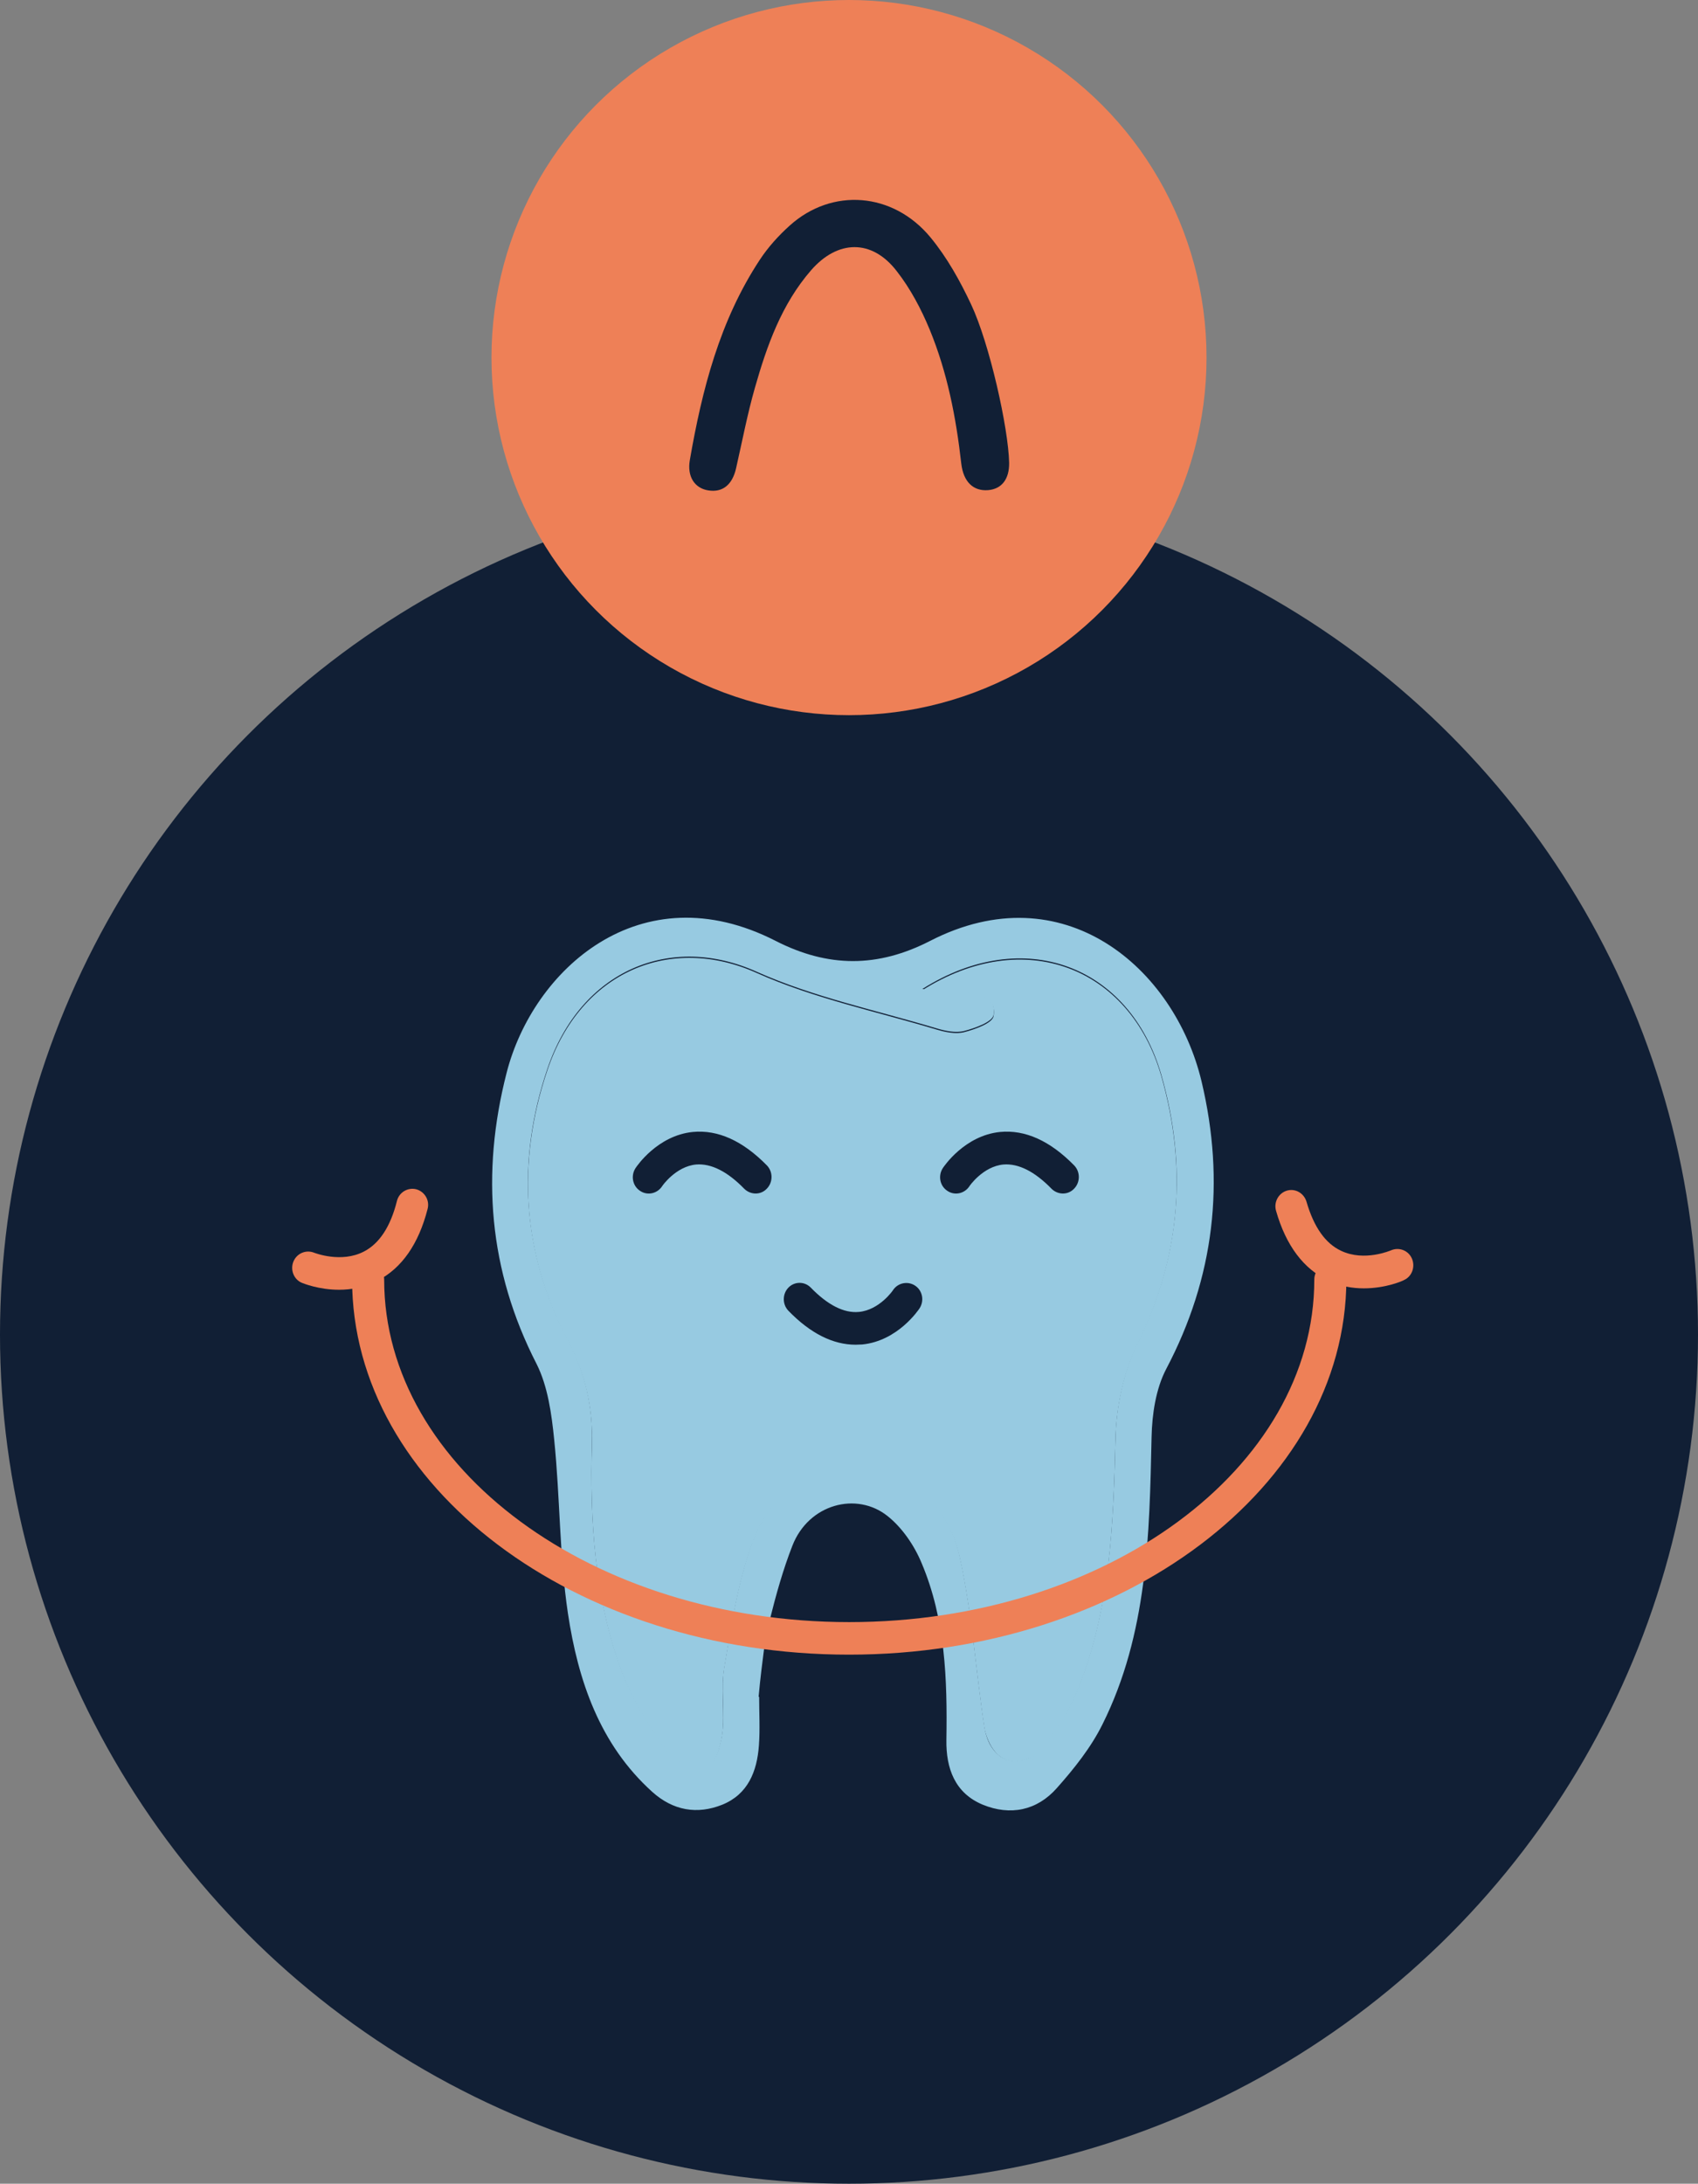 <?xml version="1.0" encoding="utf-8"?>
<!-- Generator: Adobe Illustrator 25.2.1, SVG Export Plug-In . SVG Version: 6.00 Build 0)  -->
<svg version="1.1" id="Capa_1" xmlns="http://www.w3.org/2000/svg" xmlns:xlink="http://www.w3.org/1999/xlink" x="0px" y="0px"
	 viewBox="0 0 72 92.58" style="enable-background:new 0 0 72 92.58;" xml:space="preserve">
<rect x="0" y="0" width="72" height="92.58" fill="#808080" stroke="none"/>
<style type="text/css">
	.st0{fill:#111F35;}
	.st1{fill:#FFFFFF;}
	.st2{fill:none;stroke:#111F35;stroke-width:3;stroke-linecap:round;stroke-miterlimit:10;}
	.st3{fill:#669BBA;}
	.st4{fill:none;}
	.st5{fill:#96C9DA;}
	.st6{fill:#F5F4F4;}
	.st7{fill:#97CAE1;}
	.st8{fill:#0E1F35;}
	.st9{fill:#EE8057;}
</style>
<circle class="st0" cx="-125.36" cy="62.31" r="78"/>
<g>
	<g>
		<g>
			<path class="st0" d="M-52.08-307.89c-0.29,0.66-0.92,1.06-1.58,1.06c-0.23,0-0.47-0.05-0.69-0.15c-1.02-0.46-2.01-0.95-2.96-1.46
				c-0.1-1.37-0.15-2.75-0.17-4.13c1.42,0.84,2.93,1.62,4.51,2.34C-52.1-309.83-51.7-308.79-52.08-307.89z"/>
		</g>
	</g>
	<path class="st1" d="M-40.97-361.94l10.82,3.28c0,0,7.14-4.98,9.48-5.04c2.34-0.06,11.78,0,12.49,2.52
		c0.71,2.52,5.9,9.44,5.9,14.11s-0.11,16.68-4.77,25.35c0,0-1.12,24.92-3.72,28.56c-2.59,3.64-4.35,8.98-8.07,8.98
		s-4.25-22.28-9.19-26.44c-4.93-4.16-9.98-1.21-9.98-1.21s-5.52,10.61-5.89,17.07s-0.36,14.03-6.97,7.96
		c-6.61-6.07-6.89-15.81-8.75-33.28c-1.86-17.47-8.87-11.89-3.6-34.2c0,0,10.33-13,19.32-9.4
		C-34.91-360.11-40.97-361.94-40.97-361.94z"/>
	<path class="st0" d="M-52.07-338.22c-0.33,0-0.66-0.1-0.96-0.3c-0.79-0.55-1-1.65-0.47-2.46c0.08-0.13,2.07-3.11,5.47-3.45
		c2.39-0.24,4.75,0.83,7.03,3.18c0.67,0.69,0.67,1.81,0,2.5c-0.67,0.69-1.76,0.69-2.44,0c-1.52-1.57-2.97-2.3-4.26-2.16
		c-1.75,0.18-2.94,1.88-2.95,1.9C-50.97-338.49-51.51-338.22-52.07-338.22z"/>
	<path class="st2" d="M-28.3-328.69c0,0-3.96,6.07-9.86,0"/>
	<path class="st0" d="M-23.7-338.22c-0.33,0-0.66-0.1-0.96-0.3c-0.79-0.55-1-1.65-0.47-2.46c0.08-0.13,2.07-3.11,5.47-3.45
		c2.39-0.24,4.75,0.83,7.03,3.18c0.67,0.69,0.67,1.81,0,2.5c-0.67,0.69-1.76,0.69-2.44,0c-1.52-1.57-2.97-2.3-4.26-2.16
		c-1.75,0.18-2.94,1.88-2.95,1.9C-22.61-338.49-23.15-338.22-23.7-338.22z"/>
	<path class="st0" d="M7.03-317.25c-0.57-0.78-1.65-0.94-2.41-0.36c-4.79,3.66-8.85,3.91-10.48,3.83c0.04-1.24,0.06-2.49,0.09-3.73
		c0.05-2.12,0.39-4.47,1.34-6.3c4.45-8.49,5.48-17.33,3.27-26.62c-2.5-10.55-12.78-19.34-25.06-13.01
		c-4.82,2.49-9.39,2.49-14.24,0.01c-12.53-6.42-22.42,2.7-24.84,12.22c-2.37,9.31-1.66,18.27,2.76,26.92
		c1.06,2.08,1.4,4.65,1.65,7.04c0.09,0.86,0.16,1.73,0.21,2.59c-8.18-5.89-12.86-13.95-12.86-22.6c0-0.03,0-0.05-0.01-0.08
		c1.95-1.27,3.32-3.43,4.08-6.43c0.24-0.95-0.31-1.91-1.24-2.16c-0.91-0.24-1.86,0.32-2.1,1.27c-0.58,2.29-1.57,3.82-2.94,4.54
		c-2.02,1.05-4.38,0.13-4.43,0.11c-0.88-0.36-1.88,0.07-2.24,0.97c-0.36,0.91,0.06,1.94,0.94,2.31c0.1,0.04,1.59,0.65,3.54,0.65
		c0.31,0,0.64-0.02,0.97-0.05c0.42,10.19,6.43,19.49,16.55,25.88c0.17,3.03,0.34,6.05,0.78,9.04c0.92,6.23,2.94,12.15,7.78,16.53
		c1.91,1.73,4.14,2.13,6.47,1.18c2.35-0.96,3.21-3.05,3.38-5.47c0.11-1.49,0.02-2.99,0.02-4.49c-0.01,0-0.02-0.01-0.03-0.01
		c0.19-2.34,0.62-5.42,0.62-5.42v-0.05c0.69-2.91,1.43-5.8,2.49-8.55c1.52-3.86,5.94-5.02,8.78-2.74c1.35,1.08,2.47,2.73,3.16,4.37
		c2.18,5.2,2.37,10.76,2.28,16.35c-0.05,2.65,0.78,4.93,3.35,6c2.55,1.06,5,0.56,6.83-1.52c1.6-1.8,3.15-3.77,4.21-5.92
		c3.05-6.13,3.95-12.67,4.3-19.31c0.18,0.02,0.37,0.02,0.58,0.02c2.45,0,7.01-0.64,12.1-4.53C7.44-315.36,7.6-316.46,7.03-317.25z
		 M-7.1-326.1c-1.3,2.63-1.96,5.83-2.03,8.8c-0.2,7.88-0.47,15.69-3.44,23.08c-0.83,2.08-2.09,4.07-3.53,5.76
		c-0.15,0.19-0.33,0.34-0.53,0.47c-3.07,1.56-4.2-1.08-4.5-2.12c-0.04-0.13-0.07-0.26-0.09-0.39c-0.81-5.27-1.17-10.65-2.29-15.85
		c-0.8-3.69-3.12-6.7-6.88-7.95c-5.14-1.71-10.2,0.81-12.3,6.63c-1.31,3.67-1.9,7.64-2.56,11.52c-0.33,1.96,0.07,4.06-0.17,6.05
		c-0.15,1.18-0.75,3.06-1.44,3.23c-1.05,0.25-2.84-0.4-3.48-1.28c-1.74-2.45-3.44-5.09-4.47-7.91c-1.45-4.02-2.18-8.17-2.5-12.38
		c-0.1-1.37-0.15-2.75-0.17-4.13c-0.03-1.44-0.02-2.88,0.02-4.32c0.09-3.49-0.62-6.55-2.22-9.59c-4.21-8.03-4.76-16.55-1.89-25.06
		c3.1-9.2,11.41-12.58,19.33-9.01c5.27,2.38,11.05,3.58,16.62,5.25c0.8,0.24,1.75,0.44,2.53,0.23c1.01-0.26,2.6-0.83,2.71-1.48
		c0.3-1.75-1.27-1.94-2.6-2.05c-1.08-0.09-2.17-0.19-3.95-0.35c9.35-5.94,19.13-2.2,22.03,7.98C-2.47-342.43-3.11-334.17-7.1-326.1z
		"/>
	<g>
		<path class="st3" d="M-16.95-312.34c-0.85,1.33-1.99,2.13-3.46,2.43c-9.02,1.86-12.34,1.46-12.36,1.46l-0.12-0.02h-0.13
			c-2.62,0.07-9.98-0.08-12.68-1.55c-3.04-1.66-4.6-2.53-5.09-17.45l17.78-2.71l17.34,2.75C-15.05-323.79-14.45-316.24-16.95-312.34
			z"/>
	</g>
	<g>
		<path class="st0" d="M-8-317.61l-4.61,1.72c0.85-4.69,0.2-9.88-0.17-12.1l11-6.33l-0.73-1.31l-0.72-1.32l-11.47,6.61l-18.31-2.9
			l-19.01,2.9l-11.25-6.61l-0.73,1.32l-0.73,1.31l10.96,6.44c0.18,5.44,0.5,9.27,1.01,12.04l-4.91-1.78l-0.49,1.43l-0.5,1.42
			l6.85,2.49c1.09,2.76,2.64,3.78,4.75,4.95c3.7,2.03,12.58,1.92,13.99,1.89c0.21,0.02,0.61,0.05,1.25,0.05
			c1.82,0,5.54-0.23,11.95-1.55c2.25-0.46,4.05-1.72,5.34-3.74c0.32-0.5,0.6-1.04,0.83-1.6l6.67-2.5l-0.51-1.41L-8-317.61z
			 M-16.95-312.34c-0.85,1.33-1.99,2.13-3.46,2.43c-9.02,1.86-12.34,1.46-12.36,1.46l-0.12-0.02h-0.13
			c-2.62,0.07-9.98-0.08-12.68-1.55c-3.04-1.66-4.6-2.53-5.09-17.45l17.78-2.71l17.34,2.75C-15.05-323.79-14.45-316.24-16.95-312.34
			z"/>
	</g>
	<g>
		<line class="st4" x1="-43.74" y1="-323.44" x2="-22.27" y2="-323.44"/>
		<path class="st0" d="M-22.27-321.93h-21.47c-0.81,0-1.47-0.68-1.47-1.51c0-0.83,0.66-1.51,1.47-1.51h21.47
			c0.81,0,1.47,0.68,1.47,1.51C-20.81-322.61-21.46-321.93-22.27-321.93z"/>
	</g>
	<g>
		<line class="st4" x1="-43.74" y1="-316.19" x2="-22.27" y2="-316.19"/>
		<path class="st0" d="M-22.27-314.68h-21.47c-0.81,0-1.47-0.68-1.47-1.51s0.66-1.51,1.47-1.51h21.47c0.81,0,1.47,0.68,1.47,1.51
			S-21.46-314.68-22.27-314.68z"/>
	</g>
	<g>
		<path class="st5" d="M5.64-337.04l-5.16,15.43c-0.51,1.53,0.3,3.2,1.8,3.7l10,3.3c1.43,0.47,2.96-0.29,3.49-1.74l5.65-15.47
			c0.57-1.57-0.26-3.3-1.82-3.79l-10.49-3.26C7.66-339.32,6.13-338.51,5.64-337.04z"/>
		<path class="st0" d="M13.14-312.97c-0.43,0-0.88-0.07-1.31-0.21l-10-3.3c-1.11-0.37-2-1.15-2.52-2.22
			c-0.52-1.07-0.6-2.28-0.22-3.41l5.16-15.43c0.75-2.25,3.08-3.47,5.29-2.78l10.49,3.26c1.13,0.35,2.08,1.18,2.6,2.27
			c0.52,1.09,0.58,2.36,0.17,3.5l-5.65,15.47C16.5-314.07,14.88-312.97,13.14-312.97z M8.29-337.48c-0.56,0-1.07,0.36-1.27,0.93
			l-5.16,15.43c-0.12,0.35-0.09,0.73,0.07,1.07s0.44,0.58,0.79,0.7l10,3.3c0.68,0.23,1.42-0.14,1.67-0.83l5.65-15.47
			c0.13-0.36,0.11-0.75-0.05-1.1c-0.17-0.35-0.46-0.6-0.82-0.71l-10.49-3.26C8.56-337.46,8.42-337.48,8.29-337.48z M5.64-337.04
			L5.64-337.04L5.64-337.04z"/>
	</g>
	<path class="st0" d="M14.48-341.95l3.05,0.92c1.4,0.42,2.19,1.93,1.77,3.36l-0.87,2.94c-0.42,1.42-1.89,2.22-3.27,1.78l-3.13-1
		c-1.41-0.45-2.17-2.01-1.69-3.44l0.95-2.85C11.73-341.6,13.14-342.35,14.48-341.95z"/>
	<path class="st6" d="M14.63-339.7l1.53,0.46c0.7,0.21,1.09,0.96,0.88,1.68l-0.44,1.47c-0.21,0.71-0.95,1.11-1.64,0.89l-1.57-0.5
		c-0.7-0.22-1.09-1-0.85-1.72l0.48-1.43C13.26-339.52,13.97-339.9,14.63-339.7z"/>
</g>
<g>
	<g>
		<path class="st7" d="M-118.62,30.67c1.78,0.16,2.86,0.26,3.94,0.35c1.32,0.11,2.89,0.29,2.59,2.03c-0.11,0.65-1.7,1.21-2.7,1.48
			c-0.77,0.2-1.72,0.01-2.52-0.23c-5.54-1.66-11.29-2.85-16.54-5.21c-7.89-3.54-16.16-0.2-19.24,8.94
			c-2.85,8.45-2.31,16.9,1.88,24.88c1.59,3.02,2.3,6.06,2.2,9.52c-0.19,7.01,0.24,14.04,2.65,20.68c1.02,2.81,2.71,5.42,4.45,7.85
			c0.63,0.89,2.42,1.52,3.46,1.28c0.7-0.16,1.29-2.03,1.43-3.2c0.25-1.98-0.15-4.06,0.18-6.02c0.65-3.85,1.24-7.79,2.55-11.43
			c2.09-5.77,7.13-8.28,12.24-6.58c3.74,1.24,6.05,4.23,6.85,7.9c1.12,5.16,1.47,10.5,2.28,15.73c0.02,0.11,0.06,0.22,0.08,0.33
			c0.28,0.98,1.37,3.76,4.49,2.12c0.19-0.13,0.38-0.26,0.53-0.43c1.43-1.68,2.68-3.66,3.51-5.72c2.96-7.33,3.23-15.1,3.42-22.91
			c0.07-2.94,0.73-6.12,2.02-8.73c3.97-8.01,4.61-16.21,2.2-24.68C-99.57,28.5-109.31,24.77-118.62,30.67z"/>
	</g>
	<path class="st0" d="M-133.93,49.35c-0.37,0-0.75-0.15-1.03-0.44c-1.56-1.6-3.05-2.35-4.43-2.22c-1.9,0.18-3.13,1.99-3.15,2.01
		c-0.46,0.68-1.37,0.86-2.03,0.39c-0.66-0.46-0.84-1.39-0.39-2.07c0.08-0.12,1.99-2.98,5.27-3.31c2.29-0.23,4.58,0.81,6.8,3.09
		c0.57,0.59,0.57,1.54,0,2.12C-133.18,49.2-133.55,49.35-133.93,49.35z"/>
	<path class="st0" d="M-124.76,63.23c-2.08,0-4.16-1.05-6.18-3.12c-0.57-0.59-0.57-1.54,0-2.12c0.57-0.59,1.5-0.59,2.07,0
		c1.56,1.6,3.05,2.36,4.43,2.22c1.9-0.18,3.13-1.99,3.15-2.01c0.46-0.68,1.36-0.86,2.03-0.39c0.66,0.46,0.84,1.39,0.39,2.07
		c-0.08,0.12-1.99,2.98-5.27,3.31C-124.35,63.22-124.55,63.23-124.76,63.23z"/>
	<path class="st0" d="M-105.69,49.35c-0.37,0-0.75-0.15-1.03-0.44c-1.56-1.6-3.05-2.35-4.43-2.22c-1.9,0.18-3.13,1.99-3.15,2.01
		c-0.46,0.68-1.36,0.86-2.03,0.39c-0.66-0.46-0.84-1.39-0.39-2.07c0.08-0.12,1.99-2.98,5.27-3.31c2.29-0.23,4.58,0.81,6.8,3.09
		c0.57,0.59,0.57,1.54,0,2.12C-104.95,49.2-105.32,49.35-105.69,49.35z"/>
	<g>
		<path class="st8" d="M-133.61,95.58c0,1.49,0.08,2.98-0.02,4.46c-0.16,2.4-1.02,4.48-3.36,5.43c-2.33,0.94-4.53,0.54-6.44-1.17
			c-4.83-4.35-6.84-10.22-7.75-16.42c-0.78-5.25-0.72-10.62-1.25-15.92c-0.24-2.37-0.58-4.92-1.63-6.98
			c-4.4-8.59-5.11-17.48-2.76-26.72c2.41-9.46,12.26-18.5,24.73-12.14c4.83,2.47,9.38,2.46,14.18-0.01
			c12.22-6.29,22.45,2.45,24.95,12.92c2.2,9.22,1.18,17.99-3.25,26.42c-0.96,1.82-1.3,4.15-1.34,6.26
			c-0.19,9.04-0.38,18.07-4.5,26.36c-1.07,2.14-2.61,4.09-4.2,5.88c-1.82,2.06-4.26,2.56-6.8,1.51c-2.55-1.06-3.38-3.33-3.34-5.96
			c0.1-5.54-0.1-11.06-2.27-16.23c-0.68-1.62-1.8-3.26-3.14-4.34c-2.83-2.26-7.23-1.11-8.74,2.73c-1.72,4.38-2.55,9.14-3.77,13.73
			C-134.07,95.45-133.84,95.51-133.61,95.58z M-118.62,30.57c1.78,0.16,2.86,0.26,3.94,0.35c1.32,0.11,2.89,0.29,2.59,2.03
			c-0.11,0.65-1.7,1.21-2.7,1.48c-0.77,0.2-1.72,0.01-2.52-0.23c-5.54-1.66-11.29-2.85-16.54-5.21c-7.89-3.54-16.16-0.2-19.24,8.94
			c-2.85,8.45-2.31,16.9,1.88,24.88c1.59,3.02,2.3,6.06,2.2,9.52c-0.19,7.01,0.24,14.04,2.65,20.68c1.02,2.81,2.71,5.42,4.45,7.85
			c0.63,0.89,2.42,1.52,3.46,1.28c0.7-0.16,1.29-2.03,1.43-3.2c0.25-1.98-0.15-4.06,0.18-6.02c0.65-3.85,1.24-7.79,2.55-11.43
			c2.09-5.77,7.13-8.28,12.24-6.58c3.74,1.24,6.05,4.23,6.85,7.9c1.12,5.16,1.47,10.5,2.28,15.73c0.21,1.32,0.95,2.56,1.45,3.83
			c1.24-0.58,2.83-0.85,3.65-1.81c1.43-1.68,2.68-3.66,3.51-5.72c2.96-7.33,3.23-15.1,3.42-22.91c0.07-2.94,0.73-6.12,2.02-8.73
			c3.97-8.01,4.61-16.21,2.2-24.68C-99.57,28.39-109.31,24.67-118.62,30.57z"/>
		<path class="st8" d="M-133.02,90.18c0,0-0.75,5.4-0.74,7.31c0.02,1.91-2.09,3.14-2.27,2.22s1.08-8.74,1.08-8.74l1.93-1.05"/>
		<path class="st8" d="M-112.95,98.52c0,0,0.86,4.54,4.79,2.39l-1.5,2.09l-3.29,0.92V98.52z"/>
	</g>
	<g>
		<path class="st9" d="M-125.36,91.72c-25.17,0-45.65-15.46-45.65-34.45c0-0.83,0.65-1.5,1.46-1.5s1.46,0.67,1.46,1.5
			c0,17.34,19.17,31.45,42.73,31.45s42.72-14.11,42.72-31.45c0-0.83,0.65-1.5,1.46-1.5s1.46,0.67,1.46,1.5
			C-79.7,76.26-100.18,91.72-125.36,91.72z"/>
		<path class="st9" d="M-172.19,58.18c-1.87,0-3.3-0.58-3.4-0.62c-0.75-0.31-1.11-1.19-0.8-1.96c0.3-0.77,1.16-1.13,1.9-0.83
			c0.07,0.03,2.48,0.97,4.57-0.12c1.42-0.74,2.44-2.3,3.03-4.63c0.2-0.8,1-1.28,1.78-1.07c0.78,0.21,1.25,1.03,1.05,1.83
			c-0.82,3.22-2.36,5.42-4.57,6.56C-169.85,57.98-171.09,58.18-172.19,58.18z"/>
		<path class="st9" d="M-78.05,58.06c-1.02,0-2.15-0.18-3.27-0.7c-2.26-1.06-3.87-3.21-4.79-6.39c-0.23-0.79,0.21-1.63,0.98-1.87
			c0.78-0.24,1.59,0.22,1.82,1.01c0.67,2.31,1.74,3.83,3.19,4.51c2.14,1.02,4.55-0.04,4.57-0.05c0.74-0.33,1.6,0.01,1.93,0.77
			c0.33,0.75,0,1.64-0.73,1.97C-74.45,57.36-76.02,58.06-78.05,58.06z"/>
	</g>
</g>
<circle class="st9" cx="-125.36" cy="-11.69" r="23.5"/>
<path class="st0" d="M-114.83-4.77c0.02,1.07-0.48,1.72-1.37,1.79c-0.98,0.08-1.63-0.54-1.77-1.76c-0.35-3.02-0.92-5.99-2.08-8.8
	c-0.56-1.36-1.27-2.7-2.17-3.85c-1.63-2.11-3.88-2.06-5.63-0.05c-1.94,2.23-2.89,4.95-3.69,7.72c-0.5,1.74-0.84,3.53-1.25,5.3
	c-0.25,1.08-0.9,1.59-1.84,1.44c-0.89-0.15-1.4-0.91-1.21-1.99c0.8-4.65,1.97-9.18,4.6-13.19c0.54-0.83,1.23-1.59,1.96-2.25
	c2.77-2.5,6.79-2.2,9.26,0.79c1.08,1.31,1.93,2.86,2.66,4.4C-116.12-12.6-114.87-7.05-114.83-4.77z"/>
<g>
	<circle class="st0" cx="36" cy="56.58" r="36"/>
	<g>
		<g>
			<path class="st7" d="M39.11,41.98c0.82,0.07,1.32,0.12,1.82,0.16c0.61,0.05,1.33,0.13,1.2,0.94c-0.05,0.3-0.79,0.56-1.25,0.68
				c-0.36,0.09-0.79,0-1.16-0.11c-2.56-0.77-5.21-1.32-7.63-2.4c-3.64-1.64-7.46-0.09-8.88,4.12c-1.32,3.9-1.07,7.8,0.87,11.48
				c0.73,1.39,1.06,2.8,1.02,4.39c-0.09,3.24,0.11,6.48,1.22,9.54c0.47,1.29,1.25,2.5,2.05,3.62c0.29,0.41,1.12,0.7,1.6,0.59
				c0.32-0.07,0.59-0.94,0.66-1.48c0.11-0.91-0.07-1.87,0.08-2.78c0.3-1.78,0.57-3.6,1.18-5.27c0.96-2.66,3.29-3.82,5.65-3.04
				c1.73,0.57,2.79,1.95,3.16,3.64c0.52,2.38,0.68,4.84,1.05,7.26c0.01,0.05,0.03,0.1,0.04,0.15c0.13,0.45,0.63,1.73,2.07,0.98
				c0.09-0.06,0.18-0.12,0.24-0.2c0.66-0.77,1.24-1.69,1.62-2.64c1.36-3.38,1.49-6.97,1.58-10.58c0.03-1.36,0.34-2.83,0.93-4.03
				c1.83-3.7,2.13-7.48,1.01-11.39C47.9,40.98,43.41,39.26,39.11,41.98z"/>
		</g>
		<path class="st0" d="M32.04,50.6c-0.17,0-0.35-0.07-0.48-0.2c-0.72-0.74-1.41-1.08-2.04-1.03c-0.87,0.08-1.45,0.92-1.45,0.93
			c-0.21,0.31-0.63,0.4-0.94,0.18c-0.31-0.21-0.39-0.64-0.18-0.96c0.04-0.06,0.92-1.38,2.43-1.53c1.06-0.1,2.11,0.37,3.14,1.42
			c0.26,0.27,0.26,0.71,0,0.98C32.39,50.53,32.22,50.6,32.04,50.6z"/>
		<path class="st0" d="M36.28,57.01c-0.96,0-1.92-0.48-2.85-1.44c-0.26-0.27-0.26-0.71,0-0.98c0.26-0.27,0.69-0.27,0.95,0
			c0.72,0.74,1.41,1.09,2.04,1.03c0.87-0.08,1.45-0.92,1.45-0.93c0.21-0.31,0.63-0.39,0.94-0.18c0.31,0.21,0.39,0.64,0.18,0.96
			c-0.04,0.06-0.92,1.38-2.43,1.53C36.47,57,36.37,57.01,36.28,57.01z"/>
		<path class="st0" d="M45.07,50.6c-0.17,0-0.35-0.07-0.48-0.2c-0.72-0.74-1.41-1.08-2.04-1.03c-0.87,0.08-1.45,0.92-1.45,0.93
			c-0.21,0.31-0.63,0.4-0.94,0.18c-0.31-0.21-0.39-0.64-0.18-0.96c0.04-0.06,0.92-1.38,2.43-1.53c1.06-0.1,2.11,0.37,3.14,1.42
			c0.26,0.27,0.26,0.71,0,0.98C45.42,50.53,45.25,50.6,45.07,50.6z"/>
		<g>
			<path class="st7" d="M32.19,71.94c0,0.69,0.04,1.38-0.01,2.06c-0.08,1.11-0.47,2.07-1.55,2.51c-1.07,0.43-2.09,0.25-2.97-0.54
				c-2.23-2.01-3.15-4.72-3.58-7.58c-0.36-2.42-0.33-4.9-0.58-7.35c-0.11-1.09-0.27-2.27-0.75-3.22c-2.03-3.96-2.36-8.07-1.27-12.33
				c1.11-4.36,5.66-8.54,11.41-5.6c2.23,1.14,4.33,1.14,6.55,0c5.64-2.9,10.36,1.13,11.51,5.96c1.01,4.25,0.55,8.3-1.5,12.19
				c-0.44,0.84-0.6,1.92-0.62,2.89c-0.09,4.17-0.17,8.34-2.08,12.17c-0.49,0.99-1.21,1.89-1.94,2.71c-0.84,0.95-1.97,1.18-3.14,0.7
				c-1.18-0.49-1.56-1.54-1.54-2.75c0.04-2.56-0.04-5.1-1.05-7.49c-0.31-0.75-0.83-1.51-1.45-2c-1.31-1.04-3.34-0.51-4.03,1.26
				c-0.79,2.02-1.18,4.22-1.74,6.34C31.98,71.88,32.08,71.91,32.19,71.94z M39.11,41.93c0.82,0.07,1.32,0.12,1.82,0.16
				c0.61,0.05,1.33,0.13,1.2,0.94c-0.05,0.3-0.79,0.56-1.25,0.68c-0.36,0.09-0.79,0-1.16-0.11c-2.56-0.77-5.21-1.32-7.63-2.4
				c-3.64-1.64-7.46-0.09-8.88,4.12c-1.32,3.9-1.07,7.8,0.87,11.48c0.73,1.39,1.06,2.8,1.02,4.39c-0.09,3.24,0.11,6.48,1.22,9.54
				c0.47,1.29,1.25,2.5,2.05,3.62c0.29,0.41,1.12,0.7,1.6,0.59c0.32-0.07,0.59-0.94,0.66-1.48c0.11-0.91-0.07-1.87,0.08-2.78
				c0.3-1.78,0.57-3.6,1.18-5.27c0.96-2.66,3.29-3.82,5.65-3.04c1.73,0.57,2.79,1.95,3.16,3.64c0.52,2.38,0.68,4.84,1.05,7.26
				c0.1,0.61,0.44,1.18,0.67,1.77c0.57-0.27,1.31-0.39,1.68-0.84c0.66-0.77,1.24-1.69,1.62-2.64c1.36-3.38,1.49-6.97,1.58-10.58
				c0.03-1.36,0.34-2.83,0.93-4.03c1.83-3.7,2.13-7.48,1.01-11.39C47.9,40.93,43.41,39.21,39.11,41.93z"/>
			<path class="st7" d="M32.46,69.45c0,0-0.35,2.49-0.34,3.37c0.01,0.88-0.97,1.45-1.05,1.02c-0.08-0.43,0.5-4.03,0.5-4.03
				l0.89-0.48"/>
			<path class="st7" d="M41.73,73.29c0,0,0.39,2.1,2.21,1.1l-0.69,0.97l-1.52,0.43V73.29z"/>
		</g>
		<g>
			<path class="st9" d="M36,70.15c-11.62,0-21.07-7.13-21.07-15.9c0-0.38,0.3-0.69,0.68-0.69c0.37,0,0.68,0.31,0.68,0.69
				c0,8,8.85,14.52,19.72,14.52s19.72-6.51,19.72-14.52c0-0.38,0.3-0.69,0.68-0.69c0.37,0,0.68,0.31,0.68,0.69
				C57.07,63.02,47.62,70.15,36,70.15z"/>
			<path class="st9" d="M14.38,54.68c-0.86,0-1.52-0.27-1.57-0.29c-0.35-0.14-0.51-0.55-0.37-0.9c0.14-0.35,0.53-0.52,0.88-0.38
				c0.03,0.01,1.15,0.45,2.11-0.05c0.66-0.34,1.13-1.06,1.4-2.14c0.09-0.37,0.46-0.59,0.82-0.5c0.36,0.1,0.58,0.47,0.48,0.84
				c-0.38,1.48-1.09,2.5-2.11,3.03C15.47,54.58,14.89,54.68,14.38,54.68z"/>
			<path class="st9" d="M57.83,54.62c-0.47,0-0.99-0.08-1.51-0.33c-1.04-0.49-1.79-1.48-2.21-2.95c-0.11-0.37,0.1-0.75,0.45-0.86
				c0.36-0.11,0.73,0.1,0.84,0.47c0.31,1.07,0.8,1.77,1.47,2.08c0.99,0.47,2.1-0.02,2.11-0.02c0.34-0.15,0.74,0,0.89,0.35
				c0.15,0.35,0,0.76-0.34,0.91C59.49,54.3,58.77,54.62,57.83,54.62z"/>
		</g>
	</g>
</g>
<circle class="st9" cx="36" cy="15.16" r="15.16"/>
<path class="st0" d="M42.79,19.62c0.01,0.69-0.31,1.11-0.89,1.16c-0.63,0.05-1.05-0.35-1.14-1.13c-0.22-1.95-0.59-3.86-1.34-5.68
	c-0.36-0.87-0.82-1.74-1.4-2.48c-1.05-1.36-2.5-1.33-3.63-0.03c-1.25,1.44-1.87,3.19-2.38,4.98c-0.32,1.12-0.54,2.28-0.8,3.42
	c-0.16,0.7-0.58,1.03-1.18,0.93c-0.57-0.09-0.9-0.58-0.78-1.28c0.52-3,1.27-5.92,2.97-8.5c0.35-0.53,0.79-1.02,1.27-1.45
	c1.79-1.61,4.38-1.42,5.97,0.51c0.7,0.85,1.25,1.84,1.72,2.84C41.96,14.57,42.76,18.15,42.79,19.62z"/>
</svg>
